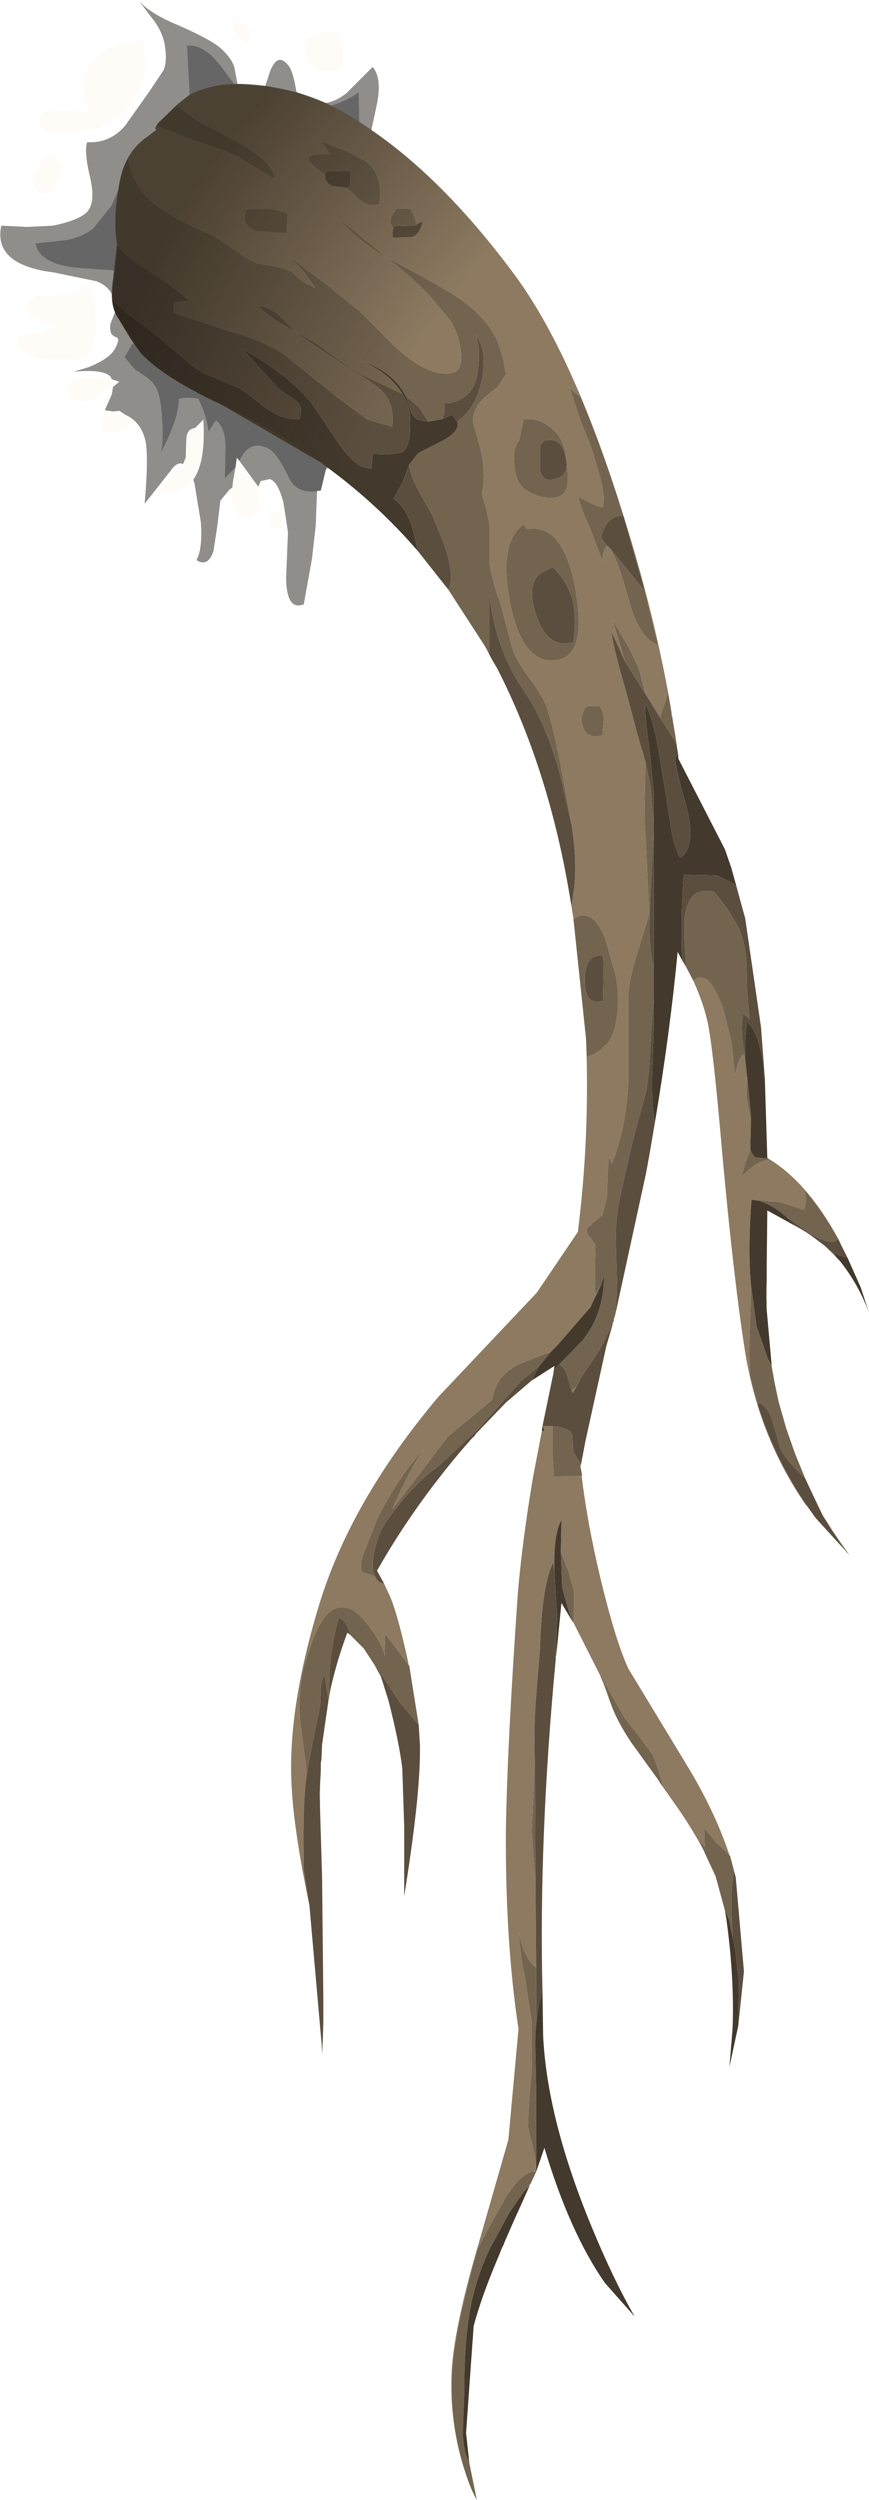 <?xml version="1.0" encoding="UTF-8" standalone="no"?>
<svg xmlns:xlink="http://www.w3.org/1999/xlink" height="197.75px" width="68.8px" xmlns="http://www.w3.org/2000/svg">
  <g transform="matrix(1.0, 0.0, 0.0, 1.0, 0.0, 0.0)">
    <use height="197.75" transform="matrix(1.0, 0.0, 0.0, 1.0, 0.0, 0.0)" width="68.8" xlink:href="#shape0"/>
  </g>
  <defs>
    <g id="shape0" transform="matrix(1.0, 0.0, 0.0, 1.0, 0.0, 0.0)">
      <path d="M53.5 58.4 L53.2 56.6 53.15 56.7 53.15 56.25 53.5 58.4 M52.9 54.8 L52.25 56.75 51.1 54.9 50.65 53.15 50.5 52.7 49.8 51.25 48.5 49.05 49.5 52.35 48.4 49.95 Q48.6 51.4 49.5 54.45 L50.5 58.2 51.1 60.25 51.05 63.1 Q51.0 64.85 51.1 65.95 L51.4 72.1 51.35 72.5 50.4 75.6 Q49.8 77.5 49.75 78.8 L49.75 85.6 Q49.55 89.35 48.45 92.05 L48.2 91.55 48.1 93.15 48.05 94.75 47.7 96.1 47.05 96.65 46.5 97.15 Q46.4 97.6 46.7 97.85 L47.15 98.5 47.1 100.2 47.1 102.45 47.6 101.6 46.75 103.4 44.1 106.45 43.6 106.95 42.75 107.25 41.0 107.95 Q40.0 108.5 39.5 109.25 39.15 109.8 38.95 110.75 L35.45 113.65 33.25 116.55 31.05 119.4 Q32.7 115.65 33.65 114.55 31.55 116.75 29.85 120.2 L28.7 123.1 Q28.45 124.1 28.7 124.35 L29.7 124.7 Q29.95 125.25 30.4 125.25 L30.75 126.0 Q31.4 127.3 32.3 131.4 L32.35 131.7 30.5 129.25 30.45 131.1 Q30.45 130.35 29.4 128.9 28.4 127.5 27.65 127.25 26.25 126.75 25.25 128.65 24.8 129.45 24.1 131.75 23.6 133.6 23.75 136.0 L24.3 140.25 Q23.95 142.6 24.05 147.35 L24.05 147.9 24.5 150.75 Q23.3 145.0 23.1 141.5 22.7 135.4 25.25 127.0 27.75 118.75 34.7 110.5 L42.5 102.25 45.75 97.45 Q46.7 89.9 46.4 82.2 L46.45 83.6 Q47.4 83.35 48.15 82.45 48.75 81.6 48.9 79.9 49.0 78.45 48.75 77.2 L47.9 74.2 Q47.0 72.0 45.75 72.5 L45.4 72.7 45.25 71.7 45.45 70.3 Q45.7 68.05 45.25 65.25 L44.75 62.5 Q44.0 58.25 43.35 56.15 43.1 55.25 41.85 53.55 40.65 51.95 40.45 50.85 L39.55 47.5 Q39.0 46.15 38.75 44.5 L38.75 41.5 38.5 40.25 38.15 39.05 Q38.5 37.5 38.05 35.55 L37.45 33.4 Q37.4 32.35 38.35 31.45 39.1 30.85 39.4 30.6 L40.05 29.6 39.85 28.45 39.45 27.15 Q38.55 24.95 35.8 23.25 34.2 22.25 30.65 20.4 32.9 22.15 34.1 23.5 L35.65 25.35 Q36.3 26.4 36.45 27.55 36.65 28.8 36.25 29.25 35.75 29.75 34.5 29.45 33.1 29.1 31.25 27.4 L28.45 24.6 25.7 22.4 22.9 20.3 24.05 21.5 25.0 22.8 23.95 22.25 23.05 21.5 Q22.25 21.1 20.45 20.85 19.65 20.6 18.6 19.8 L16.8 18.6 Q13.8 17.35 12.5 16.35 10.4 14.75 10.15 12.5 9.75 13.2 9.5 14.25 9.95 11.95 11.75 10.75 L12.4 10.25 Q12.15 10.25 12.5 9.75 L14.05 8.25 15.0 7.5 Q16.5 6.7 18.55 6.65 L18.8 6.65 21.0 6.8 21.35 6.85 23.5 7.3 25.8 8.15 26.0 8.25 26.2 8.35 28.45 9.65 29.4 10.3 Q35.2 14.25 40.75 21.75 45.25 27.85 49.1 39.95 51.6 47.75 52.9 54.8 M58.3 70.1 L57.9 68.65 59.0 72.65 58.3 70.1 M54.9 77.6 Q55.2 77.2 55.8 77.4 56.4 77.6 57.25 79.75 L57.9 82.4 58.2 85.1 Q58.45 83.7 58.85 83.4 L59.0 83.8 59.25 86.15 59.1 85.1 59.1 86.85 59.3 87.8 59.45 88.7 59.45 89.05 59.4 90.8 59.35 91.1 59.0 92.0 58.75 93.05 Q59.95 91.75 60.95 91.75 L60.8 91.65 60.75 91.6 Q63.9 93.45 66.4 98.05 L68.15 101.85 67.1 99.5 66.35 98.0 Q65.1 95.75 63.65 94.1 63.95 95.0 63.65 95.7 L61.75 95.1 59.8 94.9 59.8 94.95 59.5 94.9 Q59.2 98.7 59.45 101.6 L59.45 102.5 59.35 105.65 Q59.3 107.65 59.4 108.9 L60.0 111.15 Q61.4 115.55 63.95 119.2 L63.8 119.05 Q60.1 113.7 59.0 107.0 58.1 101.3 57.2 91.45 56.45 82.7 56.0 80.75 55.65 79.25 54.9 77.6 M65.3 98.55 L66.0 99.15 66.3 99.55 65.3 98.55 M31.15 18.05 Q31.0 18.45 31.15 18.8 L32.65 18.75 Q33.3 18.45 33.45 17.5 L32.9 17.8 Q33.0 17.25 32.45 16.5 L31.45 16.5 Q30.55 17.45 31.15 18.05 M27.45 14.85 L28.6 15.9 Q29.3 16.4 30.05 16.15 30.35 13.75 28.95 12.8 28.1 12.15 25.45 11.2 L26.1 12.2 Q24.75 12.1 24.4 12.5 24.65 13.15 25.75 13.8 25.7 14.4 26.25 14.7 L27.45 14.85 M8.85 23.25 L8.95 22.05 9.05 21.4 9.25 19.25 9.3 19.35 9.1 21.35 Q8.85 22.85 8.9 23.65 8.9 24.3 9.25 25.0 L9.1 24.7 Q8.85 24.1 8.85 23.25 M12.5 9.75 L12.4 9.95 15.35 11.1 17.85 11.95 Q18.7 12.3 19.85 13.0 L21.7 14.15 Q21.8 13.0 19.2 11.45 L15.55 9.5 13.95 8.35 12.5 9.75 M20.35 18.3 L22.7 18.45 22.75 16.85 21.45 16.5 19.5 16.55 Q19.0 17.85 20.35 18.3 M30.65 20.4 L26.85 17.3 Q28.2 18.95 30.65 20.4 M49.35 40.8 Q47.75 35.6 45.95 31.35 L45.5 31.05 45.1 30.65 45.9 33.1 46.85 35.5 47.55 37.85 Q47.95 39.5 47.7 40.15 47.05 40.0 45.8 39.3 45.95 40.15 46.75 41.85 L47.7 44.4 Q47.7 43.55 48.05 43.15 L48.2 43.25 48.3 43.4 Q48.95 44.35 49.75 47.35 50.5 50.15 51.75 50.85 L52.1 51.05 51.05 46.75 49.35 40.8 M44.45 34.85 Q44.05 34.05 43.2 33.55 42.25 33.0 41.45 33.2 L41.1 34.85 Q40.65 35.35 40.7 36.5 40.75 37.6 41.1 38.2 41.6 38.95 42.85 39.3 44.2 39.6 44.75 38.9 45.05 38.5 44.9 36.9 44.75 35.35 44.45 34.85 M41.45 41.5 Q39.45 42.9 40.4 47.75 41.4 52.65 44.1 52.2 46.5 51.85 45.55 46.6 44.6 41.35 41.75 41.85 L41.45 41.5 M10.5 27.05 L10.7 27.35 10.55 27.15 10.5 27.05 M46.2 57.6 Q46.55 58.5 47.7 58.15 L47.8 56.95 Q47.8 56.25 47.45 55.85 L46.45 55.85 Q45.8 56.7 46.2 57.6 M45.25 110.0 L45.6 109.7 46.05 108.9 45.35 110.2 45.25 110.0 M43.0 112.8 L43.75 112.8 43.75 114.8 43.85 116.8 46.05 116.75 Q46.5 120.5 47.55 124.9 48.75 129.85 49.75 132.0 L54.3 139.5 Q56.6 143.25 57.75 146.75 L56.7 145.75 55.75 144.6 55.8 146.1 55.3 145.5 56.65 148.4 Q55.5 145.55 53.15 142.3 L52.3 141.1 52.5 141.35 52.15 140.1 51.7 138.85 50.6 137.35 49.45 135.9 47.45 132.4 45.4 128.35 45.45 127.1 45.45 125.85 45.0 124.3 44.4 122.75 44.45 120.25 Q43.8 121.35 43.9 124.45 L43.8 123.6 Q42.9 125.35 42.75 130.45 L42.45 134.2 Q42.25 136.4 42.35 139.55 L42.1 144.85 42.3 147.65 42.4 149.05 42.45 155.65 Q41.9 155.25 41.5 154.35 41.15 153.5 41.1 152.75 41.1 154.1 41.55 156.35 L42.1 159.95 42.1 163.85 41.9 166.05 41.8 168.2 42.2 169.95 Q42.5 171.0 42.4 171.75 L42.4 171.8 Q41.4 171.7 40.05 173.8 L38.35 176.85 37.8 177.95 Q36.0 184.3 35.8 187.6 L35.75 189.25 Q35.85 192.45 36.8 195.45 L36.65 195.0 Q35.6 191.5 35.75 187.75 35.9 184.25 37.9 177.45 L40.25 169.25 41.05 160.5 Q40.0 153.6 40.05 144.8 40.15 138.2 41.0 126.0 41.35 121.9 42.2 116.85 L42.9 113.2 43.1 113.2 43.0 112.85 43.0 112.8 M26.05 134.15 L26.15 133.7 26.05 134.35 26.05 134.15 M25.4 140.05 Q25.3 141.25 25.35 143.45 L25.3 141.9 25.4 140.05 M44.05 130.0 L44.05 130.9 44.0 131.05 44.05 130.0 M41.95 172.8 L41.95 172.85 41.45 173.4 41.95 172.8 M39.9 177.5 L39.55 178.3 39.7 177.85 39.9 177.5 M47.85 133.35 L48.15 134.1 48.25 134.5 47.85 133.35 M60.7 101.25 L60.7 103.6 60.65 102.3 60.7 101.25 M61.1 108.05 L61.1 108.1 60.8 107.5 61.1 108.05 M65.15 119.9 L65.6 120.65 67.25 123.0 67.0 122.75 66.8 122.5 65.15 119.9" fill="#8d7a61" fill-rule="evenodd" stroke="none"/>
      <path d="M53.15 56.25 L53.15 56.7 53.2 56.6 53.5 58.4 53.55 58.8 52.25 56.75 52.9 54.8 53.15 56.25 M51.75 65.15 L51.75 65.5 51.75 65.8 51.5 70.85 51.45 72.5 Q51.35 74.65 51.75 76.5 L51.75 78.9 51.5 82.75 Q51.4 85.2 51.1 86.55 L50.1 90.25 49.25 93.95 Q48.75 96.15 48.75 97.8 L48.85 101.9 48.85 102.1 48.85 102.2 48.7 104.05 48.6 104.35 48.6 104.45 48.55 104.6 48.5 104.7 48.5 104.8 48.45 104.85 47.4 106.9 46.05 108.9 45.6 109.7 45.25 110.0 44.9 108.8 Q44.7 108.15 44.25 107.95 L46.05 106.1 Q47.65 104.2 47.8 101.5 L47.8 100.95 47.6 101.6 47.1 102.45 47.1 100.2 47.15 98.5 46.7 97.85 Q46.4 97.6 46.5 97.15 L47.05 96.65 47.7 96.1 48.05 94.75 48.1 93.15 48.2 91.55 48.45 92.05 Q49.55 89.35 49.75 85.6 L49.75 78.8 Q49.8 77.5 50.4 75.6 L51.35 72.5 51.4 72.1 51.1 65.95 Q51.0 64.85 51.05 63.1 L51.1 60.25 51.5 62.2 51.75 65.15 M54.3 76.45 L54.3 76.4 54.2 74.25 54.2 72.55 Q54.4 71.4 54.8 70.95 55.3 70.35 56.35 70.5 L56.55 70.55 57.6 71.9 58.5 73.4 Q59.05 74.8 59.1 76.15 L59.15 78.4 59.35 80.65 Q59.3 80.55 58.85 80.2 58.55 81.3 59.0 83.65 L59.0 83.8 58.85 83.4 Q58.45 83.7 58.2 85.1 L57.9 82.4 57.25 79.75 Q56.4 77.6 55.8 77.4 55.2 77.2 54.9 77.6 L54.3 76.45 M59.25 86.15 L59.45 88.15 59.45 88.7 59.3 87.8 59.1 86.85 59.1 85.1 59.25 86.15 M59.4 90.8 Q59.45 91.2 59.8 91.55 L60.8 91.65 60.95 91.75 Q59.95 91.75 58.75 93.05 L59.0 92.0 59.35 91.1 59.4 90.8 M60.0 111.15 L59.4 108.9 Q59.3 107.65 59.35 105.65 L59.45 102.5 59.45 101.6 59.85 104.55 59.9 104.9 60.8 107.5 61.1 108.1 61.35 109.5 61.65 110.9 62.25 113.0 62.95 115.0 63.75 116.95 63.7 116.9 Q62.2 115.5 61.75 114.5 L61.2 112.55 Q60.8 111.25 60.1 110.95 L60.0 111.15 M59.8 94.95 L59.8 94.9 61.75 95.1 63.65 95.7 Q63.95 95.0 63.65 94.1 65.1 95.75 66.35 98.0 L66.1 98.2 Q65.25 98.3 64.1 97.55 L62.25 96.25 Q60.8 95.05 59.8 94.95 M32.9 17.8 L32.75 17.85 31.15 17.9 31.15 18.05 Q30.55 17.45 31.45 16.5 L32.45 16.5 Q33.0 17.25 32.9 17.8 M25.75 13.8 Q24.65 13.15 24.4 12.5 24.75 12.1 26.1 12.2 L25.45 11.2 Q28.1 12.15 28.95 12.8 30.35 13.75 30.05 16.15 29.3 16.4 28.6 15.9 L27.45 14.85 27.7 14.8 27.75 13.85 27.75 13.5 25.85 13.55 25.75 13.8 M9.35 15.05 L9.5 14.25 Q9.75 13.2 10.15 12.5 10.4 14.75 12.5 16.35 13.8 17.35 16.8 18.6 L18.6 19.8 Q19.65 20.6 20.45 20.85 22.25 21.1 23.05 21.5 L23.95 22.25 25.0 22.8 24.05 21.5 22.9 20.3 25.7 22.4 28.45 24.6 31.25 27.4 Q33.1 29.1 34.5 29.45 35.75 29.75 36.25 29.25 36.65 28.8 36.45 27.55 36.3 26.4 35.65 25.35 L34.1 23.5 Q32.9 22.15 30.65 20.4 34.2 22.25 35.8 23.25 38.55 24.95 39.45 27.15 L39.85 28.45 40.05 29.6 39.4 30.6 Q39.1 30.85 38.35 31.45 37.4 32.35 37.45 33.4 L38.05 35.55 Q38.5 37.5 38.15 39.05 L38.5 40.25 38.75 41.5 38.75 44.5 Q39.0 46.15 39.55 47.5 L40.45 50.85 Q40.65 51.95 41.85 53.55 43.1 55.25 43.35 56.15 44.0 58.25 44.75 62.5 L45.25 65.25 44.45 61.7 Q43.3 57.3 41.55 54.75 39.2 51.4 38.75 47.0 L38.75 51.8 38.55 51.4 38.35 51.05 35.5 46.65 Q36.05 45.55 35.1 42.9 L34.2 40.7 33.35 39.2 Q32.45 37.65 32.4 36.75 L33.1 35.85 35.05 34.85 Q36.45 34.1 36.2 33.35 L36.45 33.15 Q37.7 32.15 38.15 30.05 38.6 27.8 37.65 26.45 38.1 27.55 37.8 29.6 37.6 30.65 36.95 31.25 36.2 31.9 35.15 31.9 35.3 32.65 35.0 33.15 L33.9 33.35 33.15 32.2 32.1 31.3 Q31.15 29.4 28.6 28.55 30.8 29.45 31.85 31.15 L29.1 29.85 Q28.05 29.45 25.1 27.2 L23.35 26.2 22.05 24.9 Q21.25 24.25 20.5 24.2 21.0 24.95 23.35 26.2 L24.2 26.85 27.2 28.85 Q29.35 30.15 30.1 30.8 31.3 31.9 31.05 33.8 30.75 33.6 30.1 33.5 L29.1 33.2 26.8 31.5 22.75 28.25 Q21.2 27.05 18.35 26.25 L13.85 24.8 Q13.65 24.35 13.85 23.9 L14.4 23.85 15.0 23.85 Q14.2 23.0 12.4 21.85 10.4 20.55 9.75 19.95 L9.3 19.35 9.25 19.25 Q8.95 17.5 9.35 15.05 M12.5 9.75 L13.95 8.35 15.55 9.5 19.2 11.45 Q21.8 13.0 21.7 14.15 L19.85 13.0 Q18.7 12.3 17.85 11.95 L15.35 11.1 12.4 9.95 12.5 9.75 M20.35 18.3 Q19.0 17.85 19.5 16.55 L21.45 16.5 22.75 16.85 22.7 18.45 20.35 18.3 M30.65 20.4 Q28.2 18.95 26.85 17.3 L30.65 20.4 M48.05 43.15 Q47.7 43.55 47.7 44.4 L46.75 41.85 Q45.95 40.15 45.8 39.3 47.05 40.0 47.7 40.15 47.95 39.5 47.55 37.85 L46.85 35.5 45.9 33.1 45.1 30.65 45.5 31.05 45.95 31.35 Q47.75 35.6 49.35 40.8 48.3 40.75 47.85 41.8 47.55 42.4 47.6 42.55 L48.05 43.15 M51.05 46.75 L52.1 51.05 51.75 50.85 Q50.5 50.15 49.75 47.35 48.95 44.35 48.3 43.4 L48.4 43.5 51.05 46.75 M44.75 36.0 Q44.4 34.55 43.1 34.85 L42.75 35.2 42.75 37.15 Q42.95 38.25 44.1 37.85 45.15 37.5 44.75 36.0 M44.45 34.85 Q44.75 35.35 44.9 36.9 45.05 38.5 44.75 38.9 44.2 39.6 42.85 39.3 41.6 38.95 41.1 38.2 40.75 37.6 40.7 36.5 40.65 35.35 41.1 34.85 L41.45 33.2 Q42.25 33.0 43.2 33.55 44.05 34.05 44.45 34.85 M41.45 41.5 L41.75 41.85 Q44.6 41.35 45.55 46.6 46.5 51.85 44.1 52.2 41.4 52.65 40.4 47.75 39.45 42.9 41.45 41.5 M45.35 47.55 Q45.0 46.1 43.75 44.85 L43.1 45.2 Q41.55 45.9 42.45 48.65 43.35 51.4 45.4 50.8 45.65 48.8 45.35 47.55 M49.5 52.35 L48.5 49.05 49.8 51.25 50.5 52.7 50.65 53.15 51.1 54.9 49.5 52.35 M46.2 57.6 Q45.8 56.7 46.45 55.85 L47.45 55.85 Q47.8 56.25 47.8 56.95 L47.7 58.15 Q46.55 58.5 46.2 57.6 M45.4 72.7 L45.75 72.5 Q47.0 72.0 47.9 74.2 L48.75 77.2 Q49.0 78.45 48.9 79.9 48.75 81.6 48.15 82.45 47.4 83.35 46.45 83.6 L46.4 82.2 45.4 72.7 M24.3 140.25 L23.75 136.0 Q23.6 133.6 24.1 131.75 24.8 129.45 25.25 128.65 26.25 126.75 27.65 127.25 28.4 127.5 29.4 128.9 30.45 130.35 30.45 131.1 L30.5 129.25 32.35 131.7 32.4 131.75 33.15 136.45 31.6 134.6 29.8 131.85 29.65 131.7 28.8 130.4 27.75 129.35 Q27.45 128.25 26.85 127.95 26.05 130.4 26.05 134.15 L26.05 134.35 26.0 134.5 25.7 132.5 Q25.45 132.8 25.4 133.65 L25.35 134.9 24.7 138.1 24.3 140.25 M29.7 124.7 L28.7 124.35 Q28.45 124.1 28.7 123.1 L29.85 120.2 Q31.55 116.75 33.65 114.55 32.7 115.65 31.05 119.4 L33.25 116.55 35.45 113.65 38.95 110.75 Q39.15 109.8 39.5 109.25 40.0 108.5 41.0 107.95 L42.75 107.25 43.6 106.95 42.7 108.05 41.25 109.25 40.75 109.8 37.9 113.0 34.75 115.95 Q32.55 117.5 30.5 120.5 29.9 121.45 29.65 122.7 29.35 124.0 29.7 124.7 M47.8 76.15 L47.7 75.55 Q46.3 75.5 46.3 77.55 46.3 79.6 47.75 79.15 L47.8 76.15 M43.75 112.8 L44.1 112.85 Q45.2 113.05 45.3 113.5 L45.4 114.85 46.0 115.85 45.95 115.95 46.1 116.8 46.05 116.75 43.85 116.8 43.75 114.8 43.75 112.8 M36.8 195.45 Q35.85 192.45 35.75 189.25 L35.8 187.6 Q36.0 184.3 37.8 177.95 L38.35 176.85 40.05 173.8 Q41.4 171.7 42.4 171.8 L42.4 171.75 Q42.5 171.0 42.2 169.95 L41.8 168.2 41.9 166.05 42.1 163.85 42.1 159.95 41.55 156.35 Q41.1 154.1 41.1 152.75 41.15 153.5 41.5 154.35 41.9 155.25 42.45 155.65 L42.45 160.15 Q42.35 161.15 42.4 162.7 L42.45 165.2 42.45 171.8 42.0 172.75 41.95 172.8 41.45 173.4 40.35 175.0 40.15 175.35 38.8 177.85 Q37.4 180.8 37.05 183.85 36.75 186.05 36.75 189.5 L36.65 192.15 36.65 192.3 36.65 192.45 36.65 192.6 Q36.7 193.95 37.15 194.75 L37.15 194.8 37.75 197.75 Q37.25 196.9 36.8 195.45 M42.4 149.05 L42.3 147.65 42.1 144.85 42.35 139.55 42.4 149.05 M44.4 122.75 L45.0 124.3 45.45 125.85 45.45 127.1 45.4 128.35 45.35 128.3 45.25 128.15 45.25 128.1 45.0 127.35 44.55 125.75 44.55 125.7 44.5 125.5 44.4 122.75 M47.45 132.4 L49.45 135.9 50.6 137.35 51.7 138.85 52.15 140.1 52.5 141.35 52.3 141.1 52.15 140.85 49.95 137.8 Q48.85 136.15 48.35 134.75 L48.3 134.6 48.25 134.5 48.15 134.1 47.85 133.35 47.75 133.1 47.45 132.4 M56.65 148.4 L55.3 145.5 55.8 146.1 55.75 144.6 56.7 145.75 57.75 146.75 57.8 146.8 58.0 147.55 58.1 147.95 Q57.8 149.6 58.0 153.2 L57.7 151.8 57.4 151.15 56.65 148.4 M25.55 161.6 L25.5 162.5 25.45 161.55 25.55 161.6" fill="#73644f" fill-rule="evenodd" stroke="none"/>
      <path d="M51.75 65.15 L51.75 62.55 51.4 59.05 Q51.05 56.85 51.1 55.65 51.7 56.9 52.1 59.15 L52.7 62.75 53.1 65.35 Q53.35 67.0 53.85 67.85 55.1 67.1 54.4 64.0 53.45 60.7 53.45 59.85 L53.7 59.75 53.7 60.0 57.4 67.2 57.9 68.65 58.3 70.1 58.0 69.85 56.75 69.25 54.15 69.2 Q53.9 71.4 54.0 75.9 L54.0 75.95 53.65 75.3 Q53.05 81.65 51.85 88.8 51.55 87.25 51.65 84.6 L51.75 81.4 51.75 78.9 51.75 76.5 51.75 65.8 51.75 65.5 51.75 65.15 M59.0 83.8 L59.0 83.65 Q58.95 82.2 59.15 80.85 59.75 81.3 60.15 82.8 60.55 84.2 60.45 85.2 L60.55 85.25 60.75 91.6 60.8 91.65 59.8 91.55 Q59.45 91.2 59.4 90.8 L59.45 89.05 59.45 88.7 59.45 88.15 59.25 86.15 59.0 83.8 M59.45 101.6 Q59.2 98.7 59.5 94.9 L59.8 94.95 Q60.8 95.05 62.25 96.25 L63.1 97.05 60.75 95.75 60.7 100.25 60.7 101.25 60.65 102.3 60.7 103.6 61.1 108.05 60.8 107.5 59.9 104.9 59.85 104.55 59.45 101.6 M67.1 99.5 L68.15 101.85 68.8 103.85 Q68.0 101.65 66.5 99.75 L66.3 99.55 66.0 99.15 67.1 99.5 M31.85 31.15 Q30.8 29.45 28.6 28.55 31.15 29.4 32.1 31.3 L32.2 31.5 32.5 32.45 Q32.65 32.95 33.1 33.2 L33.9 33.35 35.0 33.15 35.8 32.8 36.2 33.35 Q36.45 34.1 35.05 34.85 L33.1 35.85 32.4 36.75 31.85 38.2 31.15 39.45 Q32.55 40.35 33.05 43.55 L32.2 42.6 Q29.35 39.5 25.95 37.0 L25.85 36.95 25.4 36.6 17.5 32.0 Q13.0 29.9 11.15 27.95 L10.9 27.6 10.7 27.35 10.5 27.05 10.3 26.75 9.25 25.0 Q8.9 24.3 8.9 23.65 9.7 24.6 11.85 26.1 L14.75 28.5 Q15.5 29.35 16.8 29.8 L19.05 30.75 21.15 32.35 Q22.5 33.25 23.7 33.15 24.05 32.2 23.45 31.7 L22.1 30.8 20.65 29.2 19.2 27.6 Q23.05 29.8 24.75 32.0 L26.8 35.05 Q28.25 37.15 29.4 37.05 L29.5 35.9 30.7 35.95 31.8 35.8 Q32.6 35.35 32.45 32.85 32.4 32.05 31.85 31.15 M47.6 101.6 L47.8 100.95 47.8 101.5 Q47.65 104.2 46.05 106.1 L44.25 107.95 43.85 108.35 43.9 108.05 42.1 109.2 42.15 109.15 42.45 108.5 42.7 108.05 43.6 106.95 44.1 106.45 46.75 103.4 47.6 101.6 M43.0 112.85 L43.1 113.2 42.9 113.2 42.95 112.8 43.0 112.85 M43.9 124.45 Q43.8 121.35 44.45 120.25 L44.4 122.75 44.5 125.5 44.55 125.7 44.55 125.75 45.0 127.35 45.25 128.1 45.25 128.15 44.45 126.8 44.05 130.9 44.05 130.0 44.1 128.05 44.1 127.9 44.1 127.75 43.9 124.45 M42.95 157.55 L43.0 161.0 Q43.3 167.55 46.8 176.05 48.55 180.3 50.25 183.25 L47.9 180.6 Q45.1 176.6 43.1 169.9 L42.45 171.8 42.45 165.2 42.4 162.7 Q42.35 161.15 42.45 160.15 42.55 158.85 42.9 157.7 L42.95 157.55 M41.95 172.85 L41.35 174.2 40.65 175.75 39.95 177.35 39.9 177.5 39.7 177.85 39.55 178.3 39.3 178.9 Q38.1 181.75 37.5 184.0 L36.9 192.45 37.15 194.75 Q36.7 193.95 36.65 192.6 L36.65 192.45 36.65 192.3 36.65 192.15 36.75 189.5 Q36.75 186.05 37.05 183.85 37.4 180.8 38.8 177.85 L40.15 175.35 40.35 175.0 41.45 173.4 41.95 172.85 M57.4 151.15 L57.7 151.8 58.0 153.2 58.2 154.15 58.5 156.85 58.45 159.55 58.45 160.25 57.75 163.5 58.0 160.45 Q58.15 156.45 57.5 151.75 L57.4 151.2 57.4 151.15" fill="#43392c" fill-rule="evenodd" stroke="none"/>
      <path d="M52.25 56.75 L53.55 58.8 53.7 59.75 53.45 59.85 Q53.45 60.7 54.4 64.0 55.1 67.1 53.85 67.85 53.35 67.0 53.1 65.35 L52.7 62.75 52.1 59.15 Q51.7 56.9 51.1 55.65 51.05 56.85 51.4 59.05 L51.75 62.55 51.75 65.15 51.5 62.2 51.1 60.25 50.5 58.2 49.5 54.45 Q48.6 51.4 48.4 49.95 L49.5 52.35 51.1 54.9 52.25 56.75 M51.75 65.8 L51.75 76.5 Q51.35 74.65 51.45 72.5 L51.5 70.85 51.75 65.8 M51.75 78.9 L51.75 81.4 51.65 84.6 Q51.55 87.25 51.85 88.8 L51.45 91.15 51.15 92.8 48.7 104.05 48.85 102.2 48.85 102.1 48.85 101.9 48.75 97.8 Q48.75 96.15 49.25 93.95 L50.1 90.25 51.1 86.55 Q51.4 85.2 51.5 82.75 L51.75 78.9 M54.0 75.95 L54.0 75.9 Q53.9 71.4 54.15 69.2 L56.75 69.25 58.0 69.85 58.3 70.1 59.0 72.65 60.25 81.25 60.55 85.25 60.45 85.2 Q60.55 84.2 60.15 82.8 59.75 81.3 59.15 80.85 58.95 82.2 59.0 83.65 58.55 81.3 58.85 80.2 59.3 80.55 59.35 80.65 L59.15 78.4 59.1 76.15 Q59.05 74.8 58.5 73.4 L57.6 71.9 56.55 70.55 56.35 70.5 Q55.3 70.35 54.8 70.95 54.4 71.4 54.2 72.55 L54.2 74.25 54.3 76.4 54.3 76.45 54.0 75.95 M63.95 119.2 Q61.4 115.55 60.0 111.15 L60.1 110.95 Q60.8 111.25 61.2 112.55 L61.75 114.5 Q62.2 115.5 63.7 116.9 L63.75 116.95 64.5 118.55 65.15 119.9 66.8 122.5 67.0 122.75 67.1 122.85 64.55 120.05 63.95 119.2 M66.35 98.0 L67.1 99.5 66.0 99.15 65.3 98.55 64.5 97.95 Q63.85 97.45 63.1 97.05 L62.25 96.25 64.1 97.55 Q65.25 98.3 66.1 98.2 L66.35 98.0 M32.9 17.8 L33.45 17.5 Q33.3 18.45 32.65 18.75 L31.15 18.8 Q31.0 18.45 31.15 18.05 L31.15 17.9 32.75 17.85 32.9 17.8 M25.75 13.8 L25.85 13.55 27.75 13.5 27.75 13.85 27.7 14.8 27.45 14.85 26.25 14.7 Q25.7 14.4 25.75 13.8 M9.3 19.35 L9.75 19.95 Q10.4 20.55 12.4 21.85 14.2 23.0 15.0 23.85 L14.4 23.85 13.85 23.9 Q13.65 24.35 13.85 24.8 L18.35 26.25 Q21.2 27.05 22.75 28.25 L26.8 31.5 29.1 33.2 30.1 33.5 Q30.75 33.6 31.05 33.8 31.3 31.9 30.1 30.8 29.35 30.15 27.2 28.85 L24.2 26.85 23.35 26.2 Q21.0 24.95 20.5 24.2 21.25 24.25 22.05 24.9 L23.35 26.2 25.1 27.2 Q28.05 29.45 29.1 29.85 L31.85 31.15 Q32.4 32.05 32.45 32.85 32.6 35.35 31.8 35.8 L30.7 35.95 29.5 35.9 29.4 37.05 Q28.25 37.15 26.8 35.05 L24.75 32.0 Q23.05 29.8 19.2 27.6 L20.65 29.2 22.1 30.8 23.45 31.7 Q24.05 32.2 23.7 33.15 22.5 33.25 21.15 32.35 L19.05 30.75 16.8 29.8 Q15.5 29.35 14.75 28.5 L11.85 26.1 Q9.7 24.6 8.9 23.65 8.85 22.85 9.1 21.35 L9.3 19.35 M32.1 31.3 L33.15 32.2 33.9 33.35 33.1 33.2 Q32.65 32.95 32.5 32.45 L32.2 31.5 32.1 31.3 M35.0 33.15 Q35.3 32.65 35.15 31.9 36.2 31.9 36.95 31.25 37.6 30.65 37.8 29.6 38.1 27.55 37.65 26.45 38.6 27.8 38.15 30.05 37.7 32.15 36.45 33.15 L36.2 33.35 35.8 32.8 35.0 33.15 M32.4 36.75 Q32.45 37.65 33.35 39.2 L34.2 40.7 35.1 42.9 Q36.05 45.55 35.5 46.65 L33.05 43.55 Q32.55 40.35 31.15 39.45 L31.85 38.2 32.4 36.75 M38.75 51.8 L38.75 47.0 Q39.2 51.4 41.55 54.75 43.3 57.3 44.45 61.7 L45.25 65.25 Q45.7 68.05 45.45 70.3 L45.25 71.7 45.0 70.25 Q43.3 60.55 39.35 52.85 L39.05 52.35 38.75 51.8 M48.05 43.15 L47.6 42.55 Q47.55 42.4 47.85 41.8 48.3 40.75 49.35 40.8 L51.05 46.75 48.4 43.5 48.3 43.4 48.2 43.25 48.05 43.15 M44.75 36.0 Q45.15 37.5 44.1 37.85 42.95 38.25 42.75 37.15 L42.75 35.2 43.1 34.85 Q44.4 34.55 44.75 36.0 M45.35 47.55 Q45.65 48.8 45.4 50.8 43.35 51.4 42.45 48.65 41.55 45.9 43.1 45.2 L43.75 44.85 Q45.0 46.1 45.35 47.55 M44.25 107.95 Q44.7 108.15 44.9 108.8 L45.25 110.0 45.35 110.2 46.05 108.9 47.4 106.9 48.45 104.85 48.5 104.8 48.0 106.5 46.35 114.0 46.0 115.85 45.4 114.85 45.3 113.5 Q45.2 113.05 44.1 112.85 L43.75 112.8 43.0 112.8 42.95 112.8 43.8 108.7 43.85 108.35 44.25 107.95 M24.5 150.75 L24.05 147.9 24.05 147.35 Q23.95 142.6 24.3 140.25 L24.7 138.1 25.35 134.9 25.4 133.65 Q25.45 132.8 25.7 132.5 L26.0 134.5 26.0 134.55 25.5 138.0 25.45 139.15 25.4 139.45 25.4 140.05 25.3 141.9 25.35 143.45 25.5 148.5 25.6 158.25 25.6 159.9 25.55 161.6 25.45 161.55 24.5 150.75 M30.4 125.25 Q29.95 125.25 29.7 124.7 29.35 124.0 29.65 122.7 29.9 121.45 30.5 120.5 32.55 117.5 34.75 115.95 L37.9 113.0 40.75 109.8 41.25 109.25 42.7 108.05 42.45 108.5 42.15 109.15 42.1 109.2 40.05 110.95 37.65 113.45 37.6 113.55 37.3 113.85 36.6 114.65 Q32.65 119.3 29.85 124.25 L30.4 125.25 M47.8 76.15 L47.75 79.15 Q46.3 79.6 46.3 77.55 46.3 75.5 47.7 75.55 L47.8 76.15 M42.45 155.65 L42.4 149.05 42.35 139.55 Q42.25 136.4 42.45 134.2 L42.75 130.45 Q42.9 125.35 43.8 123.6 L43.9 124.45 44.1 127.75 44.1 127.9 44.1 128.05 44.05 130.0 44.0 131.05 44.0 131.2 44.0 131.25 Q42.65 145.5 42.95 157.55 L42.9 157.7 Q42.55 158.85 42.45 160.15 L42.45 155.65 M27.75 129.35 L27.5 129.15 Q26.75 131.15 26.25 133.25 L26.15 133.7 26.05 134.15 Q26.05 130.4 26.85 127.95 27.45 128.25 27.75 129.35 M29.65 131.7 L29.8 131.85 31.6 134.6 33.15 136.45 33.25 138.05 33.25 138.5 Q33.25 142.25 32.0 150.0 L32.0 144.5 31.85 139.9 Q31.6 137.8 30.75 134.5 L30.15 132.6 29.65 131.7 M58.0 153.2 Q57.8 149.6 58.1 147.95 L58.25 148.5 58.9 155.95 58.45 160.25 58.45 159.55 58.5 156.85 58.2 154.15 58.0 153.2" fill="#5b4e3e" fill-rule="evenodd" stroke="none"/>
      <path d="M27.0 3.4 Q27.25 4.2 27.05 5.45 25.45 5.85 24.75 5.25 24.15 4.7 24.1 3.2 L25.45 2.5 Q26.65 2.3 27.0 3.4" fill="url(#gradient0)" fill-rule="evenodd" stroke="none"/>
      <path d="M21.0 6.8 L21.4 5.6 Q22.0 4.1 22.85 5.2 23.2 5.65 23.45 7.15 L23.5 7.3 21.35 6.85 21.0 6.8 M25.8 8.15 Q26.65 8.0 27.45 7.35 L29.5 5.3 Q30.25 6.15 29.85 8.2 L29.4 10.3 28.45 9.65 28.4 7.3 Q27.5 7.95 26.2 8.35 L26.0 8.25 25.8 8.15 M8.85 23.25 Q8.5 22.6 7.65 22.25 L4.25 21.55 Q-0.55 20.95 0.1 17.85 L2.15 17.95 4.2 17.85 Q6.6 17.35 7.05 16.55 7.55 15.75 7.1 13.9 6.65 11.95 6.9 11.25 8.7 11.35 9.9 9.95 L11.85 7.2 12.95 5.55 Q13.25 4.85 13.05 3.6 12.9 2.6 12.2 1.65 L10.95 0.0 Q11.75 1.0 14.0 1.95 16.65 3.1 17.45 3.8 18.3 4.55 18.55 5.3 L18.8 6.65 18.55 6.65 17.65 5.45 Q16.2 3.45 14.8 3.6 L14.95 6.4 15.0 7.5 14.05 8.25 12.5 9.75 Q12.15 10.25 12.4 10.25 L11.75 10.75 Q9.95 11.95 9.5 14.25 L9.35 15.05 8.8 16.3 7.35 18.1 Q6.4 18.8 5.15 19.0 L2.8 19.25 Q3.15 21.1 6.95 21.25 L9.05 21.4 8.95 22.05 8.85 23.25 M25.85 36.95 L25.95 37.0 25.8 37.15 25.85 36.95 M10.55 27.15 L10.45 27.25 9.85 28.25 10.7 29.25 Q12.0 30.0 12.35 30.65 12.75 31.4 12.85 33.45 12.95 35.15 12.7 35.9 14.2 33.05 14.15 31.55 14.95 31.4 15.7 31.55 16.4 33.0 16.5 34.15 L17.1 33.25 Q17.85 33.85 17.85 35.4 L17.8 37.85 18.65 36.95 18.45 38.05 18.4 38.55 18.15 38.75 17.45 39.6 17.2 41.65 16.9 43.6 Q16.45 44.9 15.55 44.3 16.05 43.45 15.9 41.3 L15.4 38.25 15.3 37.95 Q16.3 36.55 16.1 33.2 L15.45 33.85 Q14.75 33.95 14.75 34.8 L14.7 36.2 14.5 36.7 Q14.0 36.5 13.5 37.25 L11.45 39.85 Q11.75 36.45 11.55 35.05 11.25 33.4 9.9 32.8 L9.45 32.5 8.95 32.55 8.3 32.45 8.85 31.2 8.95 30.6 9.45 30.2 8.85 30.0 8.75 29.8 Q8.3 29.3 6.65 29.35 L5.85 29.4 7.0 29.05 Q8.75 28.35 9.15 27.5 9.5 26.8 9.25 26.7 8.8 26.55 8.75 26.2 8.65 25.75 8.85 25.35 L9.1 24.7 9.25 25.0 10.3 26.75 10.5 27.05 10.55 27.15 M18.95 36.45 L19.15 36.1 Q19.95 34.75 21.35 35.55 21.95 35.9 22.9 37.85 23.55 39.1 25.1 38.85 L25.0 41.55 24.7 44.2 24.05 47.8 Q22.7 48.35 22.65 45.75 L22.8 42.1 22.45 39.8 Q22.0 38.05 21.35 37.9 L20.65 38.05 20.45 38.5 18.95 36.45" fill="url(#gradient1)" fill-rule="evenodd" stroke="none"/>
      <path d="M26.2 8.35 Q27.5 7.95 28.4 7.3 L28.45 9.65 26.2 8.35 M9.05 21.4 L6.95 21.25 Q3.15 21.1 2.8 19.25 L5.15 19.0 Q6.4 18.8 7.35 18.1 L8.8 16.3 9.35 15.05 Q8.95 17.5 9.25 19.25 L9.05 21.4 M15.0 7.5 L14.95 6.4 14.8 3.6 Q16.2 3.45 17.65 5.45 L18.55 6.65 Q16.5 6.7 15.0 7.5 M10.7 27.35 L10.9 27.6 11.15 27.95 Q13.0 29.9 17.5 32.0 L25.4 36.6 25.85 36.95 25.8 37.15 25.4 38.8 25.1 38.85 Q23.55 39.1 22.9 37.85 21.95 35.9 21.35 35.55 19.95 34.75 19.15 36.1 L18.95 36.45 18.75 36.2 18.65 36.95 17.8 37.85 17.85 35.4 Q17.85 33.85 17.1 33.25 L16.5 34.15 Q16.4 33.0 15.7 31.55 14.95 31.4 14.15 31.55 14.2 33.05 12.7 35.9 12.95 35.15 12.85 33.45 12.75 31.4 12.35 30.65 12.0 30.0 10.7 29.25 L9.85 28.25 10.45 27.25 10.55 27.15 10.7 27.35" fill="url(#gradient2)" fill-rule="evenodd" stroke="none"/>
      <path d="M18.45 1.5 L19.75 2.2 Q20.15 3.65 19.25 3.25 18.35 2.85 18.45 1.5" fill="url(#gradient3)" fill-rule="evenodd" stroke="none"/>
      <path d="M11.45 3.2 L11.5 5.25 Q11.45 6.4 11.05 7.15 9.7 9.7 7.1 10.25 3.4 11.1 3.1 9.85 2.8 8.8 4.6 8.75 L7.1 8.8 Q5.3 5.1 9.45 3.5 L11.45 3.2" fill="url(#gradient4)" fill-rule="evenodd" stroke="none"/>
      <path d="M14.5 36.7 L14.7 36.2 14.75 34.8 Q14.75 33.95 15.45 33.85 L16.1 33.2 Q16.3 36.55 15.3 37.95 14.4 39.2 12.55 38.8 L14.5 36.7" fill="url(#gradient5)" fill-rule="evenodd" stroke="none"/>
      <path d="M18.65 36.95 L18.75 36.2 18.95 36.45 20.45 38.5 20.55 39.9 Q20.5 40.7 19.85 40.9 18.9 41.2 18.4 39.85 18.25 39.4 18.4 38.55 L18.45 38.05 18.65 36.95" fill="url(#gradient6)" fill-rule="evenodd" stroke="none"/>
      <path d="M21.5 41.8 Q21.3 41.25 21.45 40.85 L22.45 40.2 22.4 41.8 21.5 41.8" fill="url(#gradient7)" fill-rule="evenodd" stroke="none"/>
      <path d="M2.85 14.9 Q2.3 14.25 2.9 13.3 3.4 12.45 4.1 12.2 L5.1 13.2 4.3 14.8 Q3.6 15.8 2.85 14.9" fill="url(#gradient8)" fill-rule="evenodd" stroke="none"/>
      <path d="M2.8 23.5 L4.85 23.35 Q6.1 23.4 6.75 22.5 L7.45 23.2 7.55 26.05 Q7.45 27.95 6.45 28.45 L3.3 28.4 Q1.0 27.8 1.5 26.55 L3.15 26.3 Q4.2 26.1 4.45 25.6 3.25 25.55 2.45 24.85 1.5 24.1 2.8 23.5" fill="url(#gradient9)" fill-rule="evenodd" stroke="none"/>
      <path d="M8.85 30.0 L9.45 30.2 8.95 30.6 7.45 31.5 Q5.9 32.2 5.45 31.2 5.05 30.2 6.45 29.95 L8.45 29.85 8.85 30.0" fill="url(#gradient10)" fill-rule="evenodd" stroke="none"/>
      <path d="M8.95 32.55 L9.45 32.5 9.9 32.8 10.45 33.2 Q10.0 34.55 8.15 34.15 7.9 33.5 8.35 32.95 8.6 32.6 8.95 32.55" fill="url(#gradient11)" fill-rule="evenodd" stroke="none"/>
      <path d="M9.5 14.25 Q9.95 11.95 11.75 10.75 L12.4 10.25 Q12.15 10.25 12.5 9.75 L14.05 8.25 15.0 7.5 Q17.45 6.2 21.35 6.85 24.1 7.3 26.0 8.25 33.6 12.05 40.75 21.75 44.15 26.35 47.25 34.7 50.05 42.0 51.95 50.45 L38.95 52.1 Q31.7 38.6 17.5 32.0 13.0 29.9 11.15 27.95 L9.25 25.0 Q8.65 24.0 8.95 22.05 L9.25 19.25 Q8.9 17.2 9.5 14.25" fill="url(#gradient12)" fill-rule="evenodd" stroke="none"/>
    </g>
    <radialGradient cx="0" cy="0" gradientTransform="matrix(0.006, 0.0, 0.0, -0.006, 28.7, 5.75)" gradientUnits="userSpaceOnUse" id="gradient0" r="819.2" spreadMethod="pad">
      <stop offset="0.055" stop-color="#fedeb1" stop-opacity="0.09"/>
      <stop offset="0.239" stop-color="#fedeb1" stop-opacity="0.09"/>
    </radialGradient>
    <radialGradient cx="0" cy="0" gradientTransform="matrix(0.061, 0.0, 0.0, -0.061, 46.3, 49.75)" gradientUnits="userSpaceOnUse" id="gradient1" r="819.2" spreadMethod="pad">
      <stop offset="0.078" stop-color="#211c15" stop-opacity="0.498"/>
      <stop offset="0.204" stop-color="#211c15" stop-opacity="0.498"/>
    </radialGradient>
    <radialGradient cx="0" cy="0" gradientTransform="matrix(0.052, 0.0, 0.0, -0.052, 41.75, 40.25)" gradientUnits="userSpaceOnUse" id="gradient2" r="819.2" spreadMethod="pad">
      <stop offset="0.055" stop-color="#000000" stop-opacity="0.6"/>
      <stop offset="0.239" stop-color="#000000" stop-opacity="0.6"/>
    </radialGradient>
    <radialGradient cx="0" cy="0" gradientTransform="matrix(0.003, 0.0, 0.0, -0.003, 20.6, 3.35)" gradientUnits="userSpaceOnUse" id="gradient3" r="819.2" spreadMethod="pad">
      <stop offset="0.055" stop-color="#fedeb1" stop-opacity="0.09"/>
      <stop offset="0.239" stop-color="#fedeb1" stop-opacity="0.09"/>
    </radialGradient>
    <radialGradient cx="0" cy="0" gradientTransform="matrix(0.017, 0.0, 0.0, -0.017, 15.85, 10.9)" gradientUnits="userSpaceOnUse" id="gradient4" r="819.2" spreadMethod="pad">
      <stop offset="0.055" stop-color="#fedeb1" stop-opacity="0.09"/>
      <stop offset="0.239" stop-color="#fedeb1" stop-opacity="0.09"/>
    </radialGradient>
    <radialGradient cx="0" cy="0" gradientTransform="matrix(0.007, 0.0, 0.0, -0.007, 18.0, 39.1)" gradientUnits="userSpaceOnUse" id="gradient5" r="819.2" spreadMethod="pad">
      <stop offset="0.055" stop-color="#fedeb1" stop-opacity="0.09"/>
      <stop offset="0.239" stop-color="#fedeb1" stop-opacity="0.09"/>
    </radialGradient>
    <radialGradient cx="0" cy="0" gradientTransform="matrix(0.004, 0.0, 0.0, -0.004, 21.65, 41.15)" gradientUnits="userSpaceOnUse" id="gradient6" r="819.2" spreadMethod="pad">
      <stop offset="0.055" stop-color="#fedeb1" stop-opacity="0.09"/>
      <stop offset="0.239" stop-color="#fedeb1" stop-opacity="0.09"/>
    </radialGradient>
    <radialGradient cx="0" cy="0" gradientTransform="matrix(0.002, 0.0, 0.0, -0.002, 23.0, 41.95)" gradientUnits="userSpaceOnUse" id="gradient7" r="819.2" spreadMethod="pad">
      <stop offset="0.055" stop-color="#fedeb1" stop-opacity="0.09"/>
      <stop offset="0.239" stop-color="#fedeb1" stop-opacity="0.09"/>
    </radialGradient>
    <radialGradient cx="0" cy="0" gradientTransform="matrix(0.005, 0.0, 0.0, -0.005, 6.4, 15.45)" gradientUnits="userSpaceOnUse" id="gradient8" r="819.2" spreadMethod="pad">
      <stop offset="0.055" stop-color="#fedeb1" stop-opacity="0.09"/>
      <stop offset="0.239" stop-color="#fedeb1" stop-opacity="0.09"/>
    </radialGradient>
    <radialGradient cx="0" cy="0" gradientTransform="matrix(0.012, 0.0, 0.0, -0.012, 10.75, 28.9)" gradientUnits="userSpaceOnUse" id="gradient9" r="819.2" spreadMethod="pad">
      <stop offset="0.055" stop-color="#fedeb1" stop-opacity="0.09"/>
      <stop offset="0.239" stop-color="#fedeb1" stop-opacity="0.09"/>
    </radialGradient>
    <radialGradient cx="0" cy="0" gradientTransform="matrix(0.008, 0.0, 0.0, -0.008, 11.55, 31.9)" gradientUnits="userSpaceOnUse" id="gradient10" r="819.2" spreadMethod="pad">
      <stop offset="0.055" stop-color="#fedeb1" stop-opacity="0.09"/>
      <stop offset="0.239" stop-color="#fedeb1" stop-opacity="0.09"/>
    </radialGradient>
    <radialGradient cx="0" cy="0" gradientTransform="matrix(0.005, 0.0, 0.0, -0.005, 11.65, 34.3)" gradientUnits="userSpaceOnUse" id="gradient11" r="819.2" spreadMethod="pad">
      <stop offset="0.055" stop-color="#fedeb1" stop-opacity="0.09"/>
      <stop offset="0.239" stop-color="#fedeb1" stop-opacity="0.09"/>
    </radialGradient>
    <radialGradient cx="0" cy="0" gradientTransform="matrix(0.086, 0.0, 0.0, -0.086, 74.2, 53.85)" gradientUnits="userSpaceOnUse" id="gradient12" r="819.2" spreadMethod="pad">
      <stop offset="0.694" stop-color="#211c15" stop-opacity="0.0"/>
      <stop offset="1.0" stop-color="#211c15" stop-opacity="0.6"/>
    </radialGradient>
  </defs>
</svg>
